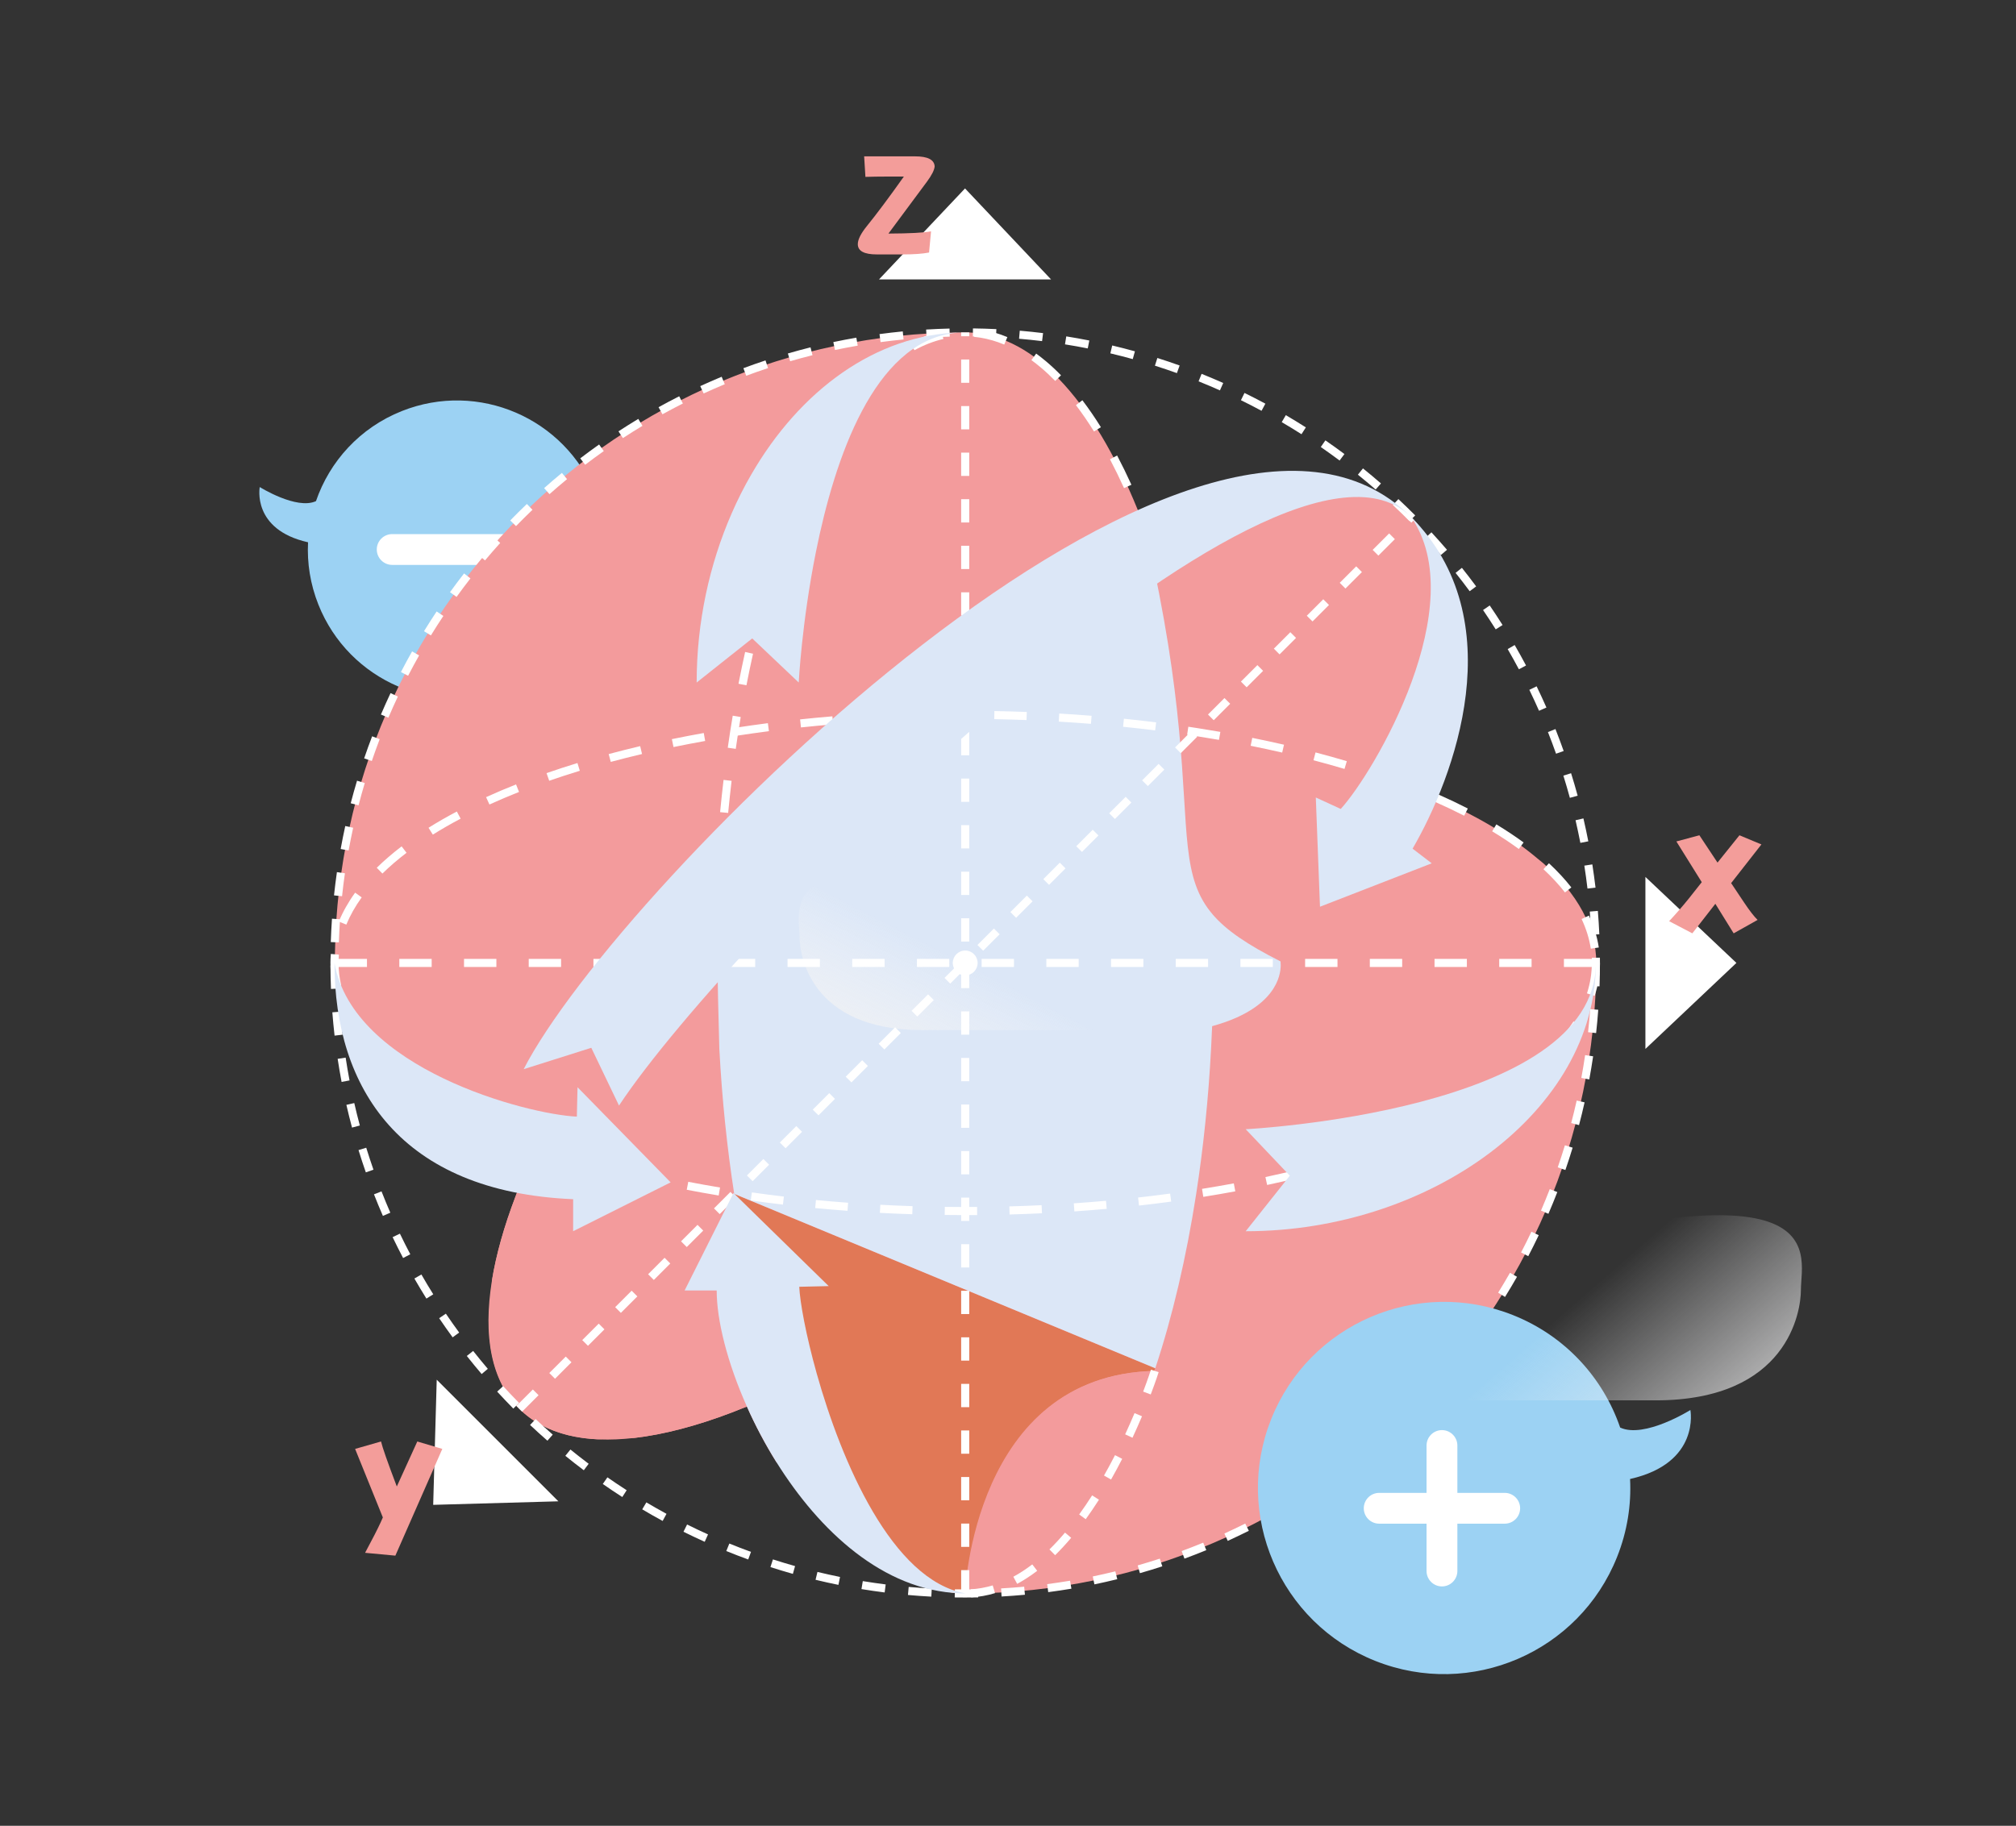 <?xml version="1.0" encoding="utf-8"?>
<!-- Generator: Adobe Illustrator 15.0.0, SVG Export Plug-In . SVG Version: 6.00 Build 0)  -->
<!DOCTYPE svg PUBLIC "-//W3C//DTD SVG 1.1//EN" "http://www.w3.org/Graphics/SVG/1.1/DTD/svg11.dtd">
<svg version="1.1" id="Layer_1" xmlns="http://www.w3.org/2000/svg" xmlns:xlink="http://www.w3.org/1999/xlink" x="0px" y="0px"
	 width="170px" height="154px" viewBox="0 0 170 154" enable-background="new 0 0 170 154" xml:space="preserve">
<rect x="0" y="0" width="170" height="154" fill="#333333" stroke="none"/>
<g>
	<g>
		<g>
			<path fill-rule="evenodd" clip-rule="evenodd" fill="#9CD2F3" d="M21.903,41.081c0,0-0.691,3.586,4.069,4.659l0.004-0.001
				c-0.089,1.743,0.185,3.532,0.875,5.263c2.566,6.447,9.88,9.592,16.327,7.027c6.451-2.568,9.599-9.879,7.033-16.325
				c-2.567-6.452-9.877-9.6-16.329-7.031c-3.542,1.409-6.087,4.25-7.237,7.596C25.009,43.028,21.903,41.081,21.903,41.081z"/>
			<g>
				<path fill-rule="evenodd" clip-rule="evenodd" fill="#FFFFFF" d="M43.658,46.85H33.071c-0.277,0-0.501-0.225-0.501-0.501
					c0-0.277,0.225-0.501,0.501-0.501h10.587c0.276,0,0.5,0.224,0.5,0.501C44.158,46.625,43.934,46.85,43.658,46.85z"/>
				<path fill-rule="evenodd" clip-rule="evenodd" fill="#FFFFFF" d="M43.658,47.648H33.071c-0.716,0-1.299-0.583-1.299-1.299
					c0-0.716,0.583-1.299,1.299-1.299h10.587c0.716,0,1.298,0.583,1.298,1.299C44.956,47.065,44.374,47.648,43.658,47.648z"/>
			</g>
		</g>
		<path fill-rule="evenodd" clip-rule="evenodd" fill="#F39B9C" d="M134.607,81.223c0,0.068,0,0.139-0.002,0.207
			c-0.109,29.209-23.766,52.865-52.975,52.975c-0.068,0.002-0.139,0.002-0.207,0.002c-0.098,0-0.195-0.002-0.291-0.007
			c-0.007,0-0.014-0.002-0.021,0h-0.027c-0.032-0.002-0.065-0.002-0.098-0.007c-0.02,0.002-0.039,0-0.059-0.002
			c-0.052-0.005-0.104-0.009-0.157-0.014c-0.027-0.003-0.055-0.003-0.082-0.005c-0.104-0.009-0.207-0.022-0.309-0.034
			c-0.007-0.002-0.016-0.002-0.022-0.004c-2.439-0.312-4.77-1.681-6.918-3.936l-0.002-0.002c-0.595-0.769-1.187-1.474-1.775-2.119
			c-2.096-2.316-4.135-3.892-6.193-4.949c-0.957-1.531-1.791-3.121-2.489-4.689c-0.432,0.178-0.857,0.346-1.28,0.507
			c-2.962,1.128-5.722,1.853-8.197,2.14c-1.007,0.025-2.051,0.068-3.133,0.115c-2.723-0.141-4.958-0.975-6.554-2.57
			c-1.833-1.832-2.662-4.504-2.591-7.789c0.12-0.971,0.202-1.889,0.248-2.762c0.004-0.093,0.009-0.187,0.011-0.279
			c0.354-2.183,1.025-4.565,1.991-7.095c0.037-0.099,0.075-0.198,0.114-0.296c0.503-1.298,1.083-2.637,1.737-4.006
			c-4.744-1.723-8.688-3.782-11.591-6.078c-0.002-0.003-0.004-0.005-0.007-0.005c-0.066-0.063-0.129-0.125-0.196-0.187
			c-0.645-0.607-1.316-1.223-2.012-1.859c-1.498-1.594-2.517-3.278-2.982-5.028c-0.004-0.019-0.011-0.034-0.014-0.05
			c-0.17-0.637-0.266-1.283-0.284-1.936v-0.057c-0.002-0.061-0.002-0.12-0.002-0.182c0-0.271,0.002-0.538,0.007-0.809v-0.003
			c0.432-28.879,23.883-52.179,52.822-52.37h0.045c0.08-0.002,0.159-0.002,0.241-0.002h0.07c0.068,0,0.139,0,0.207,0.002
			c0.009,0,0.02,0,0.029,0.002c0.057,0.002,0.114,0.004,0.173,0.007c0.011,0.002,0.021,0.002,0.032,0.002
			c0.016,0,0.03,0.002,0.046,0.004c0.195,0.009,0.391,0.029,0.586,0.054c0.08,0.012,0.157,0.023,0.236,0.035
			c0.082,0.013,0.167,0.027,0.248,0.045c0.084,0.016,0.166,0.034,0.248,0.052c0.084,0.019,0.168,0.039,0.252,0.06
			c0.093,0.022,0.188,0.047,0.279,0.073c1.384,0.391,2.73,1.118,4.021,2.164c0.005,0.004,0.012,0.009,0.016,0.013
			c0.063,0.062,0.128,0.123,0.193,0.189c0.002,0,0.005,0.002,0.007,0.004c0.402,0.384,0.825,0.785,1.269,1.189
			c0.012,0.011,0.022,0.023,0.034,0.034c2.496,2.589,4.749,6.37,6.651,11.06c0.282,0.689,0.555,1.4,0.818,2.128
			c5.136-2.453,9.825-3.874,13.72-4.104c0.007-0.002,0.011-0.002,0.016,0c0.368-0.022,0.729-0.034,1.085-0.034
			c0.195,0,0.386,0.004,0.577,0.009c0.536,0.018,1.053,0.064,1.553,0.132c0.27,0.039,0.534,0.086,0.793,0.139
			c1.646,0.348,3.049,1.021,4.174,2.03c0.002,0,0.005,0.002,0.007,0.007c0.041,0.034,0.082,0.07,0.123,0.106
			c0.05,0.045,0.098,0.091,0.145,0.137c0.008,0.007,0.015,0.014,0.021,0.021v0.002h0.003c0.005,0.005,0.009,0.009,0.014,0.014
			c4.078,4.081,3.185,12.326-1.544,22.229c1.316,0.477,2.569,0.979,3.756,1.509c3.354,1.487,6.174,3.165,8.348,4.985
			c0.027,0.023,0.057,0.048,0.084,0.07c0.163,0.139,0.332,0.275,0.502,0.412C133.016,75.392,134.607,78.233,134.607,81.223z"/>
		<path fill-rule="evenodd" clip-rule="evenodd" fill="#FFFFFF" d="M102.66,81.563h-3.07v-0.682h2.728v0.134h0.341L102.66,81.563
			L102.66,81.563z M96.861,81.563L96.861,81.563h-2.728v-0.682h2.728V81.563L96.861,81.563z M91.405,81.563L91.405,81.563h-2.728
			v-0.682h2.728V81.563L91.405,81.563z M85.95,81.563L85.95,81.563h-2.728v-0.682h2.728V81.563L85.95,81.563z M80.494,81.563
			L80.494,81.563h-2.728v-0.682h2.728V81.563L80.494,81.563z M75.038,81.563L75.038,81.563H72.31v-0.682h2.728V81.563L75.038,81.563
			z M69.583,81.563L69.583,81.563h-2.728v-0.682h2.728V81.563L69.583,81.563z M64.126,81.563L64.126,81.563h-2.728v-0.682h2.728
			V81.563L64.126,81.563z M60.817,79.434L60.817,79.434l-0.682-0.009c0.012-0.913,0.033-1.833,0.063-2.734l0.681,0.022
			C60.85,77.609,60.829,78.525,60.817,79.434L60.817,79.434z M101.945,78.296L101.945,78.296c-0.02-0.909-0.048-1.824-0.086-2.719
			l0.682-0.028c0.037,0.9,0.066,1.819,0.086,2.733L101.945,78.296L101.945,78.296z M60.998,73.995L60.998,73.995l-0.681-0.036
			c0.049-0.911,0.107-1.829,0.174-2.73l0.68,0.051C61.104,72.175,61.046,73.089,60.998,73.995L60.998,73.995z M101.719,72.86
			L101.719,72.86c-0.057-0.902-0.122-1.814-0.197-2.713l0.68-0.057c0.075,0.903,0.142,1.821,0.198,2.727L101.719,72.86
			L101.719,72.86z M61.402,68.568L61.402,68.568l-0.679-0.065c0.087-0.907,0.185-1.822,0.292-2.72l0.677,0.081
			C61.587,66.756,61.489,67.666,61.402,68.568L61.402,68.568z M101.266,67.439L101.266,67.439c-0.096-0.907-0.202-1.816-0.315-2.701
			l0.677-0.087c0.114,0.89,0.221,1.804,0.317,2.716L101.266,67.439L101.266,67.439z M62.044,63.165L62.044,63.165l-0.675-0.096
			c0.065-0.461,0.134-0.92,0.204-1.375l0.047-0.289c0.055-0.348,0.11-0.693,0.168-1.038l0.673,0.112
			c-0.073,0.437-0.144,0.876-0.212,1.318l-0.046,0.289C62.148,62.444,62.096,62.804,62.044,63.165L62.044,63.165z M100.872,62.086
			L100.872,62.086h-0.293l-0.006-0.041l-0.001,0l-0.04-0.249c-0.125-0.812-0.262-1.629-0.404-2.431l0.672-0.12
			c0.126,0.711,0.248,1.436,0.361,2.158h0.001l0.085,0.54L100.872,62V62.086L100.872,62.086z M62.944,57.803L62.944,57.803
			l-0.669-0.13c0.175-0.902,0.362-1.804,0.558-2.68l0.666,0.148C63.305,56.011,63.118,56.907,62.944,57.803L62.944,57.803z
			 M99.616,56.696L99.616,56.696c-0.185-0.896-0.381-1.79-0.584-2.655l0.664-0.156c0.205,0.872,0.402,1.771,0.588,2.673
			L99.616,56.696L99.616,56.696z M64.128,52.496L64.128,52.496l-0.661-0.168c0.228-0.895,0.468-1.784,0.717-2.644l0.655,0.189
			C64.592,50.727,64.354,51.608,64.128,52.496L64.128,52.496z M98.369,51.406L98.369,51.406c-0.236-0.883-0.487-1.762-0.746-2.612
			l0.651-0.199c0.262,0.857,0.516,1.743,0.754,2.634L98.369,51.406L98.369,51.406z M65.639,47.278L65.639,47.278l-0.648-0.212
			c0.29-0.883,0.595-1.754,0.907-2.588l0.639,0.239C66.228,45.542,65.926,46.404,65.639,47.278L65.639,47.278z M96.783,46.212
			L96.783,46.212c-0.109-0.316-0.221-0.629-0.333-0.938c-0.197-0.543-0.402-1.083-0.608-1.606l0.634-0.25
			c0.209,0.528,0.416,1.075,0.615,1.624c0.114,0.313,0.227,0.629,0.337,0.948L96.783,46.212L96.783,46.212z M67.543,42.198
			L67.543,42.198l-0.627-0.269c0.369-0.863,0.755-1.702,1.147-2.495l0.611,0.302C68.289,40.518,67.908,41.346,67.543,42.198
			L67.543,42.198z M94.785,41.171L94.785,41.171c-0.383-0.844-0.783-1.663-1.188-2.433l0.604-0.318
			c0.411,0.782,0.817,1.612,1.206,2.469L94.785,41.171L94.785,41.171z M69.951,37.351L69.951,37.351l-0.59-0.342
			c0.477-0.824,0.974-1.606,1.476-2.327l0.56,0.39C70.906,35.777,70.419,36.544,69.951,37.351L69.951,37.351z M92.254,36.394
			L92.254,36.394c-0.495-0.794-1.008-1.542-1.525-2.222l0.543-0.413c0.53,0.697,1.056,1.462,1.562,2.274L92.254,36.394
			L92.254,36.394z M73.046,32.948L73.046,32.948L72.532,32.5c0.639-0.733,1.299-1.392,1.964-1.96l0.443,0.519
			C74.3,31.605,73.663,32.241,73.046,32.948L73.046,32.948z M88.982,32.132L88.982,32.132c-0.396-0.407-0.797-0.782-1.191-1.114
			l-0.02-0.016c-0.264-0.222-0.53-0.434-0.797-0.627l0.402-0.551c0.274,0.2,0.551,0.417,0.822,0.646l0.019,0.015
			c0.415,0.349,0.837,0.743,1.253,1.17L88.982,32.132L88.982,32.132z M77.11,29.54L77.11,29.54l-0.328-0.598
			c0.857-0.471,1.738-0.813,2.617-1.016l0.153,0.665C78.734,28.78,77.913,29.099,77.11,29.54L77.11,29.54z M84.683,29.063
			L84.683,29.063c-0.66-0.276-1.334-0.471-2.004-0.58l-0.23-0.033c-0.096-0.012-0.197-0.024-0.298-0.034l0.063-0.679
			c0.109,0.01,0.218,0.022,0.327,0.037l0.242,0.035c0.729,0.118,1.455,0.328,2.164,0.625L84.683,29.063z"/>
		<path fill-rule="evenodd" clip-rule="evenodd" fill="#F39B9C" d="M117.455,65.844c-1.616,3.385-3.68,6.963-6.146,10.634v0.002
			c-4.172,6.204-9.489,12.672-15.738,18.921c-2.318,2.318-4.669,4.51-7.024,6.561c-6.708,5.845-13.458,10.557-19.68,13.879
			c0,0,0,0,0,0.002c-0.022,0.012-0.043,0.022-0.066,0.034c-2.003,1.068-3.949,1.993-5.82,2.762c-0.432,0.178-0.857,0.346-1.28,0.507
			c-2.962,1.128-5.722,1.853-8.197,2.14c-4.174,0.484-7.541-0.277-9.718-2.455c-2.369-2.369-3.063-6.143-2.301-10.83
			c0.354-2.183,1.025-4.565,1.991-7.095c0.037-0.099,0.075-0.198,0.114-0.296c0.503-1.298,1.083-2.637,1.737-4.006
			c0.416-0.873,0.862-1.757,1.339-2.655c0.025-0.049,0.05-0.098,0.077-0.147c0.937-1.757,1.982-3.558,3.135-5.388
			c2.942-4.662,6.565-9.516,10.775-14.346c2.051-2.355,4.24-4.704,6.558-7.022c2.319-2.319,4.667-4.51,7.022-6.559
			c7.748-6.754,15.554-11.996,22.537-15.329c5.136-2.453,9.825-3.874,13.72-4.104c0.007-0.002,0.011-0.002,0.016,0
			c0.368-0.022,0.729-0.034,1.085-0.034c0.195,0,0.386,0.004,0.577,0.009c0.536,0.018,1.053,0.064,1.553,0.132
			c0.27,0.039,0.534,0.086,0.793,0.139c1.646,0.348,3.049,1.021,4.174,2.03c0.002,0,0.005,0.002,0.007,0.007
			c0.041,0.034,0.082,0.07,0.123,0.106c0.05,0.045,0.098,0.091,0.145,0.137c0.008,0.007,0.015,0.014,0.021,0.021v0.002h0.003
			c0.005,0.005,0.009,0.009,0.014,0.014C123.077,47.696,122.184,55.942,117.455,65.844z"/>
		<path fill-rule="evenodd" clip-rule="evenodd" fill="#E17856" d="M97.407,115.406c-0.025,0.077-0.05,0.154-0.075,0.229
			c-15.271,0.354-15.956,18.767-15.956,18.767c-6.081,0-11.555-6.593-15.379-17.118c-1.744-4.795-3.142-10.407-4.099-16.586
			c0.004,0,0.009,0.002,0.013,0.002l18.598,7.704L97.407,115.406z"/>
		<path fill-rule="evenodd" clip-rule="evenodd" fill="#DCE7F7" d="M104.31,85.814c-0.598,0.271-1.291,0.521-2.096,0.741
			c-0.023,0.611-0.053,1.219-0.085,1.823c-0.225,4.292-0.654,8.421-1.259,12.324c-0.835,5.387-2.005,10.348-3.449,14.708l-16.897-7
			l-18.598-7.706l-0.014-0.005c-0.6-3.874-1.027-7.973-1.254-12.228c-0.194-7.25-0.194-7.25,0-14.501h0.077
			c9.346,0,21.874-5.108,29.369-13.394c3.917-4.331,6.461-9.527,6.461-15.32c0.045-0.025,0.093-0.048,0.139-0.068
			c1.584,6.875,2.318,12.169,2.714,16.34c0.835,8.711,0.207,12.524,2.84,15.602c0,0,0,0,0,0.002c1.152,1.343,2.928,2.548,5.72,3.959
			c0,0,0.004,0.021,0.007,0.06c0,0,0.002,0.002,0,0.005C108.033,81.584,108.135,84.09,104.31,85.814z"/>
		<linearGradient id="SVGID_1_" gradientUnits="userSpaceOnUse" x1="76.811" y1="92.312" x2="82.338" y2="81.654">
			<stop  offset="0.123" style="stop-color:#F1F1F2;stop-opacity:0.85"/>
			<stop  offset="0.285" style="stop-color:#F3F3F4;stop-opacity:0.693"/>
			<stop  offset="1" style="stop-color:#F8F8F9;stop-opacity:0"/>
			<stop  offset="1" style="stop-color:#FFFFFF;stop-opacity:0"/>
		</linearGradient>
		<path fill-rule="evenodd" clip-rule="evenodd" fill="url(#SVGID_1_)" d="M67.424,79.044c0,1.487,0.902,7.844,10.348,7.844
			c9.447,0,19.538,0,19.538,0l0.098-7.844C64.403,68.549,67.424,76.314,67.424,79.044z"/>
		<path fill-rule="evenodd" clip-rule="evenodd" fill="#F39B9C" d="M81.439,134.406l-0.017-0.004c0,0,0.685-18.412,15.957-18.767
			C97.379,115.636,91.463,134.406,81.439,134.406z"/>
		<path fill-rule="evenodd" clip-rule="evenodd" fill="#DCE7F7" d="M66.507,68.568C76.967,58.109,88.004,50.11,97.597,45.492
			c0,6.135-2.694,11.639-6.843,16.226c-7.938,8.776-21.208,14.187-31.106,14.187C61.795,73.444,64.085,70.991,66.507,68.568z"/>
		<path fill-rule="evenodd" clip-rule="evenodd" fill="#FFFFFF" d="M81.732,134.402H81.05v-1.964h0.682V134.402L81.732,134.402z
			 M81.732,130.475L81.732,130.475H81.05v-1.964h0.682V130.475L81.732,130.475z M81.732,126.547L81.732,126.547H81.05v-1.963h0.682
			V126.547L81.732,126.547z M81.732,122.619L81.732,122.619H81.05v-1.963h0.682V122.619L81.732,122.619z M81.732,118.692
			L81.732,118.692H81.05v-1.964h0.682V118.692L81.732,118.692z M81.732,114.765L81.732,114.765H81.05v-1.964h0.682V114.765
			L81.732,114.765z M81.732,110.838L81.732,110.838H81.05v-1.964h0.682V110.838L81.732,110.838z M81.732,106.91L81.732,106.91H81.05
			v-1.964h0.682V106.91L81.732,106.91z M81.732,102.982L81.732,102.982H81.05v-1.964h0.682V102.982L81.732,102.982z M81.732,99.055
			L81.732,99.055H81.05v-1.964h0.682V99.055L81.732,99.055z M81.732,95.128L81.732,95.128H81.05v-1.964h0.682V95.128L81.732,95.128z
			 M81.732,91.2L81.732,91.2H81.05v-1.964h0.682V91.2L81.732,91.2z M81.732,87.272L81.732,87.272H81.05v-1.964h0.682V87.272
			L81.732,87.272z M81.732,83.345L81.732,83.345H81.05v-1.963h0.682V83.345L81.732,83.345z M81.731,79.418L81.731,79.418H81.05
			v-1.964h0.682V79.418L81.731,79.418z M81.731,75.49L81.731,75.49H81.05v-1.964h0.682V75.49L81.731,75.49z M81.731,71.563
			L81.731,71.563H81.05v-1.963h0.682V71.563L81.731,71.563z M81.731,67.635L81.731,67.635H81.05v-1.964h0.682V67.635L81.731,67.635z
			 M81.731,63.708L81.731,63.708H81.05v-1.963h0.682V63.708L81.731,63.708z M81.731,59.78L81.731,59.78H81.05v-1.964h0.682V59.78
			L81.731,59.78z M81.731,55.853L81.731,55.853H81.05v-1.964h0.682V55.853L81.731,55.853z M81.731,51.925L81.731,51.925H81.05
			v-1.963h0.682V51.925L81.731,51.925z M81.731,47.998L81.731,47.998H81.05v-1.964h0.682V47.998L81.731,47.998z M81.731,44.07
			L81.731,44.07H81.05v-1.964h0.682V44.07L81.731,44.07z M81.731,40.143L81.731,40.143H81.05v-1.964h0.682V40.143L81.731,40.143z
			 M81.731,36.216L81.731,36.216H81.05v-1.964h0.682V36.216L81.731,36.216z M81.731,32.288L81.731,32.288H81.05v-1.964h0.682V32.288
			L81.731,32.288z M81.731,28.361L81.731,28.361H81.05v-0.322h0.682V28.361z"/>
		<path fill-rule="evenodd" clip-rule="evenodd" fill="#FFFFFF" d="M44.025,119.071l-0.482-0.482l1.389-1.389l0.482,0.482
			L44.025,119.071L44.025,119.071z M46.802,116.294L46.802,116.294l-0.482-0.482l1.388-1.389l0.482,0.482L46.802,116.294
			L46.802,116.294z M49.58,113.517L49.58,113.517l-0.482-0.482l1.389-1.389l0.482,0.482L49.58,113.517L49.58,113.517z
			 M52.356,110.739L52.356,110.739l-0.482-0.482l1.389-1.389l0.482,0.482L52.356,110.739L52.356,110.739z M55.134,107.962
			L55.134,107.962l-0.482-0.481l1.388-1.389l0.482,0.482L55.134,107.962L55.134,107.962z M57.911,105.186L57.911,105.186
			l-0.482-0.482l1.389-1.389l0.482,0.482L57.911,105.186L57.911,105.186z M60.688,102.408L60.688,102.408l-0.482-0.482l1.389-1.389
			l0.482,0.482L60.688,102.408L60.688,102.408z M63.465,99.631L63.465,99.631l-0.482-0.482l1.389-1.389l0.482,0.482L63.465,99.631
			L63.465,99.631z M66.243,96.854L66.243,96.854l-0.482-0.482l1.389-1.389l0.482,0.482L66.243,96.854L66.243,96.854z M69.02,94.076
			L69.02,94.076l-0.482-0.482l1.389-1.388l0.482,0.481L69.02,94.076L69.02,94.076z M71.797,91.299L71.797,91.299l-0.482-0.481
			l1.389-1.39l0.482,0.482L71.797,91.299L71.797,91.299z M74.574,88.521L74.574,88.521l-0.482-0.482l1.389-1.388l0.482,0.481
			L74.574,88.521L74.574,88.521z M77.351,85.744L77.351,85.744l-0.482-0.481l1.389-1.389l0.482,0.481L77.351,85.744L77.351,85.744z
			 M80.128,82.968L80.128,82.968l-0.482-0.482l1.388-1.389l0.482,0.482L80.128,82.968L80.128,82.968z M82.906,80.19L82.906,80.19
			l-0.482-0.482l1.388-1.389l0.482,0.482L82.906,80.19L82.906,80.19z M85.683,77.413L85.683,77.413l-0.482-0.482l1.389-1.388
			l0.481,0.482L85.683,77.413L85.683,77.413z M88.46,74.636L88.46,74.636l-0.482-0.482l1.389-1.389l0.482,0.482L88.46,74.636
			L88.46,74.636z M91.237,71.859L91.237,71.859l-0.482-0.482l1.389-1.389l0.482,0.482L91.237,71.859L91.237,71.859z M94.015,69.082
			L94.015,69.082l-0.482-0.482l1.389-1.388l0.482,0.482L94.015,69.082L94.015,69.082z M96.792,66.304L96.792,66.304l-0.482-0.482
			l1.389-1.389l0.482,0.482L96.792,66.304L96.792,66.304z M99.569,63.527L99.569,63.527l-0.482-0.482l1.389-1.389l0.482,0.482
			L99.569,63.527L99.569,63.527z M102.347,60.75L102.347,60.75l-0.482-0.482l1.389-1.388l0.482,0.482L102.347,60.75L102.347,60.75z
			 M105.123,57.973L105.123,57.973l-0.482-0.482l1.389-1.389l0.482,0.482L105.123,57.973L105.123,57.973z M107.9,55.196
			L107.9,55.196l-0.482-0.483l1.389-1.388l0.482,0.482L107.9,55.196L107.9,55.196z M110.678,52.418L110.678,52.418l-0.482-0.482
			l1.389-1.389l0.482,0.482L110.678,52.418L110.678,52.418z M113.455,49.641L113.455,49.641l-0.482-0.482l1.389-1.389l0.482,0.482
			L113.455,49.641L113.455,49.641z M116.232,46.864L116.232,46.864l-0.482-0.482l1.389-1.388l0.482,0.482L116.232,46.864
			L116.232,46.864z M119.01,44.086L119.01,44.086l-0.482-0.482l0.229-0.229l0.482,0.482L119.01,44.086z"/>
		<path fill-rule="evenodd" clip-rule="evenodd" fill="#FFFFFF" d="M134.607,81.563h-2.729v-0.682h2.729V81.563L134.607,81.563z
			 M129.151,81.563L129.151,81.563h-2.728v-0.682h2.728V81.563L129.151,81.563z M123.695,81.563L123.695,81.563h-2.728v-0.682h2.728
			V81.563L123.695,81.563z M118.239,81.563L118.239,81.563h-2.728v-0.682h2.728V81.563L118.239,81.563z M112.784,81.563
			L112.784,81.563h-2.729v-0.682h2.729V81.563L112.784,81.563z M107.328,81.563L107.328,81.563H104.6v-0.682h2.729V81.563
			L107.328,81.563z M101.872,81.563L101.872,81.563h-2.729v-0.682h2.729V81.563L101.872,81.563z M96.416,81.563L96.416,81.563
			h-2.728v-0.682h2.728V81.563L96.416,81.563z M90.96,81.563L90.96,81.563h-2.728v-0.682h2.728V81.563L90.96,81.563z M85.504,81.563
			L85.504,81.563h-2.728v-0.682h2.728V81.563L85.504,81.563z M80.048,81.563L80.048,81.563h-2.728v-0.682h2.728V81.563
			L80.048,81.563z M74.593,81.563L74.593,81.563h-2.728v-0.682h2.728V81.563L74.593,81.563z M69.137,81.563L69.137,81.563h-2.728
			v-0.682h2.728V81.563L69.137,81.563z M63.681,81.563L63.681,81.563h-2.728v-0.682h2.728V81.563L63.681,81.563z M58.225,81.563
			L58.225,81.563h-2.728v-0.682h2.728V81.563L58.225,81.563z M52.769,81.563L52.769,81.563h-2.728v-0.682h2.728V81.563
			L52.769,81.563z M47.313,81.563L47.313,81.563h-2.728v-0.682h2.728V81.563L47.313,81.563z M41.857,81.563L41.857,81.563h-2.728
			v-0.682h2.728V81.563L41.857,81.563z M36.401,81.563L36.401,81.563h-2.728v-0.682h2.728V81.563L36.401,81.563z M30.945,81.563
			L30.945,81.563h-2.708v-0.682h2.708V81.563z"/>
		<path fill-rule="evenodd" clip-rule="evenodd" fill="#FFFFFF" d="M81.391,134.748c-0.295,0-0.589-0.002-0.883-0.007l0.011-0.682
			c0.65,0.011,1.303,0.009,1.951-0.004l0.014,0.682C82.121,134.745,81.756,134.748,81.391,134.748L81.391,134.748z M78.534,134.674
			L78.534,134.674c-0.655-0.035-1.318-0.082-1.97-0.141l0.061-0.679c0.644,0.058,1.299,0.104,1.946,0.138L78.534,134.674
			L78.534,134.674z M84.458,134.662L84.458,134.662l-0.039-0.682c0.649-0.036,1.303-0.085,1.945-0.145l0.063,0.679
			C85.778,134.575,85.115,134.625,84.458,134.662L84.458,134.662z M74.599,134.321L74.599,134.321
			c-0.648-0.082-1.307-0.178-1.955-0.284l0.111-0.673c0.64,0.104,1.29,0.199,1.93,0.28L74.599,134.321L74.599,134.321z
			 M88.392,134.295L88.392,134.295l-0.089-0.677c0.643-0.084,1.291-0.181,1.93-0.288l0.113,0.673
			C89.699,134.111,89.042,134.21,88.392,134.295L88.392,134.295z M70.701,133.681L70.701,133.681
			c-0.645-0.131-1.294-0.274-1.929-0.429l0.16-0.662c0.627,0.151,1.267,0.293,1.904,0.423L70.701,133.681L70.701,133.681z
			 M92.287,133.639L92.287,133.639l-0.138-0.668c0.632-0.131,1.271-0.275,1.902-0.431l0.163,0.662
			C93.576,133.359,92.928,133.506,92.287,133.639L92.287,133.639z M66.86,132.753L66.86,132.753
			c-0.629-0.178-1.266-0.37-1.892-0.571l0.209-0.649c0.618,0.199,1.246,0.389,1.867,0.563L66.86,132.753L66.86,132.753z
			 M96.124,132.694L96.124,132.694l-0.188-0.655c0.621-0.177,1.249-0.369,1.865-0.57l0.212,0.648
			C97.389,132.32,96.753,132.516,96.124,132.694L96.124,132.694z M63.094,131.539L63.094,131.539
			c-0.618-0.225-1.24-0.464-1.849-0.711l0.257-0.632c0.601,0.244,1.215,0.48,1.825,0.702L63.094,131.539L63.094,131.539z
			 M99.88,131.469L99.88,131.469l-0.235-0.64c0.607-0.224,1.219-0.462,1.817-0.708l0.26,0.631
			C101.114,131.002,100.495,131.243,99.88,131.469L99.88,131.469z M59.425,130.048L59.425,130.048c-0.598-0.27-1.2-0.555-1.79-0.847
			l0.303-0.611c0.583,0.289,1.177,0.57,1.767,0.836L59.425,130.048L59.425,130.048z M103.53,129.97L103.53,129.97l-0.283-0.621
			c0.59-0.268,1.181-0.55,1.757-0.838l0.305,0.609C104.725,129.412,104.127,129.697,103.53,129.97L103.53,129.97z M55.878,128.289
			L55.878,128.289c-0.578-0.314-1.157-0.644-1.721-0.978l0.347-0.587c0.557,0.33,1.128,0.654,1.699,0.965L55.878,128.289
			L55.878,128.289z M107.055,128.206L107.055,128.206l-0.327-0.599c0.565-0.31,1.134-0.635,1.69-0.967l0.35,0.586
			C108.204,127.563,107.628,127.893,107.055,128.206L107.055,128.206z M52.475,126.272L52.475,126.272
			c-0.553-0.355-1.106-0.726-1.644-1.101l0.39-0.559c0.531,0.369,1.077,0.734,1.623,1.086L52.475,126.272L52.475,126.272z
			 M110.443,126.185L110.443,126.185l-0.371-0.572c0.542-0.351,1.086-0.717,1.615-1.089l0.393,0.559
			C111.543,125.459,110.992,125.83,110.443,126.185L110.443,126.185z M49.229,124.013L49.229,124.013
			c-0.526-0.396-1.05-0.806-1.557-1.218l0.43-0.529c0.501,0.406,1.019,0.811,1.538,1.202L49.229,124.013L49.229,124.013z
			 M113.675,123.92L113.675,123.92l-0.412-0.544c0.519-0.393,1.034-0.798,1.532-1.205l0.432,0.528
			C114.722,123.111,114.2,123.521,113.675,123.92L113.675,123.92z M46.161,121.521L46.161,121.521
			c-0.495-0.434-0.987-0.88-1.463-1.328l0.468-0.497c0.47,0.443,0.956,0.884,1.444,1.312L46.161,121.521L46.161,121.521z
			 M116.732,121.422L116.732,121.422l-0.45-0.512c0.488-0.43,0.973-0.872,1.44-1.314l0.469,0.495
			C117.718,120.539,117.228,120.987,116.732,121.422L116.732,121.422z M43.285,118.812L43.285,118.812
			c-0.46-0.468-0.918-0.949-1.361-1.432l0.502-0.461c0.437,0.477,0.889,0.952,1.344,1.413L43.285,118.812L43.285,118.812z
			 M119.601,118.706L119.601,118.706l-0.486-0.478c0.454-0.463,0.904-0.94,1.34-1.418l0.504,0.46
			C120.518,117.754,120.061,118.236,119.601,118.706L119.601,118.706z M40.616,115.899L40.616,115.899
			c-0.426-0.5-0.847-1.014-1.252-1.526l0.535-0.423c0.4,0.507,0.816,1.014,1.236,1.508L40.616,115.899L40.616,115.899z
			 M122.263,115.785L122.263,115.785l-0.521-0.44c0.419-0.494,0.833-1.003,1.233-1.513l0.536,0.421
			C123.107,114.77,122.687,115.285,122.263,115.785L122.263,115.785z M38.169,112.802L38.169,112.802
			c-0.387-0.529-0.77-1.072-1.136-1.614l0.565-0.382c0.362,0.534,0.739,1.07,1.122,1.593L38.169,112.802L38.169,112.802z
			 M124.704,112.677L124.704,112.677l-0.552-0.401c0.382-0.525,0.759-1.063,1.119-1.6l0.566,0.38
			C125.473,111.6,125.091,112.145,124.704,112.677L124.704,112.677z M35.957,109.534L35.957,109.534
			c-0.347-0.557-0.688-1.126-1.014-1.692l0.591-0.34c0.321,0.56,0.658,1.122,1.001,1.67L35.957,109.534L35.957,109.534z
			 M126.911,109.395L126.911,109.395l-0.579-0.359c0.341-0.551,0.677-1.115,0.998-1.679l0.593,0.338
			C127.598,108.265,127.257,108.837,126.911,109.395L126.911,109.395z M33.993,106.113L33.993,106.113
			c-0.304-0.578-0.602-1.171-0.885-1.761l0.615-0.295c0.28,0.582,0.574,1.168,0.875,1.738L33.993,106.113L33.993,106.113z
			 M128.871,105.957L128.871,105.957l-0.605-0.315c0.301-0.575,0.595-1.164,0.873-1.749l0.615,0.293
			C129.473,104.778,129.176,105.374,128.871,105.957L128.871,105.957z M32.288,102.56L32.288,102.56
			c-0.26-0.599-0.514-1.211-0.752-1.82l0.635-0.249c0.236,0.602,0.486,1.206,0.743,1.798L32.288,102.56L32.288,102.56z
			 M130.571,102.382L130.571,102.382l-0.626-0.27c0.257-0.599,0.506-1.207,0.74-1.811l0.636,0.247
			C131.085,101.159,130.832,101.775,130.571,102.382L130.571,102.382z M30.849,98.887L30.849,98.887
			c-0.216-0.619-0.424-1.251-0.617-1.878l0.651-0.2c0.191,0.618,0.396,1.241,0.609,1.853L30.849,98.887L30.849,98.887z
			 M132.002,98.688L132.002,98.688l-0.645-0.223c0.211-0.611,0.414-1.237,0.604-1.86l0.652,0.198
			C132.422,97.434,132.216,98.068,132.002,98.688L132.002,98.688z M29.685,95.11L29.685,95.11c-0.169-0.632-0.33-1.277-0.476-1.917
			l0.665-0.152c0.144,0.632,0.302,1.269,0.47,1.893L29.685,95.11L29.685,95.11z M133.152,94.901L133.152,94.901l-0.659-0.174
			c0.164-0.624,0.32-1.261,0.462-1.895l0.665,0.149C133.477,93.624,133.319,94.27,133.152,94.901L133.152,94.901z M28.805,91.259
			L28.805,91.259c-0.122-0.644-0.234-1.299-0.332-1.947l0.674-0.103c0.097,0.641,0.208,1.287,0.328,1.923L28.805,91.259
			L28.805,91.259z M134.017,91.047L134.017,91.047l-0.671-0.125c0.118-0.634,0.226-1.281,0.32-1.924l0.675,0.1
			C134.245,89.748,134.136,90.404,134.017,91.047L134.017,91.047z M28.213,87.353L28.213,87.353
			c-0.075-0.651-0.138-1.313-0.188-1.966l0.68-0.053c0.049,0.645,0.112,1.298,0.186,1.941L28.213,87.353L28.213,87.353z
			 M134.593,87.138L134.593,87.138l-0.678-0.074c0.07-0.645,0.131-1.298,0.178-1.942l0.68,0.05
			C134.726,85.823,134.665,86.485,134.593,87.138L134.593,87.138z M27.91,83.414L27.91,83.414c-0.026-0.655-0.041-1.319-0.043-1.975
			l0.682-0.003c0.003,0.647,0.017,1.304,0.043,1.95L27.91,83.414L27.91,83.414z M134.881,83.198L134.881,83.198l-0.682-0.024
			c0.023-0.648,0.035-1.305,0.035-1.951c0-0.146-0.001-0.292-0.002-0.438l0.682-0.006c0.001,0.148,0.002,0.297,0.002,0.444
			C134.916,81.877,134.904,82.541,134.881,83.198L134.881,83.198z M28.576,79.486L28.576,79.486l-0.682-0.022
			c0.021-0.656,0.055-1.32,0.1-1.973l0.681,0.047C28.629,78.183,28.597,78.838,28.576,79.486L28.576,79.486z M134.182,78.836
			L134.182,78.836c-0.029-0.647-0.07-1.303-0.123-1.947l0.68-0.055c0.054,0.653,0.096,1.317,0.125,1.972L134.182,78.836
			L134.182,78.836z M28.844,75.595L28.844,75.595l-0.678-0.072c0.069-0.652,0.151-1.312,0.244-1.96l0.675,0.097
			C28.993,74.3,28.912,74.951,28.844,75.595L28.844,75.595z M133.865,74.948L133.865,74.948c-0.075-0.642-0.165-1.292-0.265-1.933
			l0.674-0.105c0.102,0.649,0.191,1.308,0.269,1.958L133.865,74.948L133.865,74.948z M29.397,71.734L29.397,71.734l-0.671-0.122
			c0.117-0.645,0.248-1.296,0.388-1.938l0.666,0.146C29.641,70.455,29.512,71.098,29.397,71.734L29.397,71.734z M133.265,71.094
			L133.265,71.094c-0.123-0.633-0.261-1.275-0.407-1.907l0.664-0.155c0.149,0.64,0.288,1.291,0.413,1.932L133.265,71.094
			L133.265,71.094z M30.235,67.925L30.235,67.925l-0.661-0.171c0.165-0.634,0.343-1.274,0.532-1.903l0.653,0.196
			C30.573,66.667,30.397,67.299,30.235,67.925L30.235,67.925z M132.38,67.296L132.38,67.296c-0.171-0.625-0.354-1.255-0.548-1.872
			l0.65-0.204c0.196,0.625,0.383,1.264,0.555,1.896L132.38,67.296L132.38,67.296z M31.353,64.188L31.353,64.188l-0.646-0.22
			c0.211-0.621,0.438-1.248,0.673-1.863l0.637,0.243C31.785,62.957,31.562,63.576,31.353,64.188L31.353,64.188z M131.215,63.574
			L131.215,63.574c-0.216-0.61-0.446-1.224-0.685-1.827l0.634-0.251c0.241,0.61,0.475,1.232,0.693,1.85L131.215,63.574
			L131.215,63.574z M32.75,60.536L32.75,60.536l-0.627-0.267c0.258-0.605,0.531-1.213,0.81-1.807l0.617,0.291
			C33.273,59.337,33.005,59.938,32.75,60.536L32.75,60.536z M129.779,59.953L129.779,59.953c-0.259-0.589-0.534-1.183-0.817-1.766
			l0.614-0.297c0.286,0.59,0.564,1.192,0.827,1.789L129.779,59.953L129.779,59.953z M34.414,57L34.414,57l-0.606-0.313
			c0.302-0.584,0.618-1.17,0.941-1.741l0.594,0.335C35.024,55.845,34.712,56.423,34.414,57L34.414,57z M128.081,56.452
			L128.081,56.452c-0.305-0.573-0.623-1.145-0.946-1.702l0.591-0.342c0.327,0.564,0.649,1.145,0.957,1.724L128.081,56.452
			L128.081,56.452z M36.335,53.597L36.335,53.597l-0.581-0.356c0.344-0.56,0.703-1.12,1.066-1.666l0.567,0.378
			C37.028,52.492,36.674,53.045,36.335,53.597L36.335,53.597z M126.127,53.084L126.127,53.084c-0.344-0.545-0.703-1.094-1.068-1.629
			l0.563-0.385c0.37,0.542,0.734,1.097,1.083,1.65L126.127,53.084L126.127,53.084z M38.5,50.348L38.5,50.348l-0.553-0.398
			c0.384-0.533,0.783-1.065,1.186-1.582l0.538,0.418C39.273,49.297,38.879,49.822,38.5,50.348L38.5,50.348z M123.93,49.867
			L123.93,49.867c-0.385-0.521-0.783-1.042-1.187-1.546l0.533-0.425c0.408,0.512,0.813,1.039,1.202,1.566L123.93,49.867
			L123.93,49.867z M40.898,47.269L40.898,47.269l-0.522-0.439c0.42-0.501,0.857-1.002,1.298-1.49l0.506,0.457
			C41.745,46.279,41.313,46.774,40.898,47.269L40.898,47.269z M121.501,46.818L121.501,46.818c-0.421-0.49-0.857-0.98-1.297-1.456
			l0.501-0.463c0.445,0.482,0.888,0.979,1.313,1.475L121.501,46.818L121.501,46.818z M43.515,44.375L43.515,44.375l-0.489-0.476
			c0.457-0.47,0.929-0.938,1.403-1.391l0.471,0.493C44.432,43.449,43.966,43.911,43.515,44.375L43.515,44.375z M118.854,43.954
			L118.854,43.954c-0.457-0.459-0.928-0.916-1.4-1.357l0.465-0.498c0.479,0.446,0.956,0.909,1.419,1.375L118.854,43.954
			L118.854,43.954z M46.335,41.681L46.335,41.681l-0.453-0.51c0.49-0.434,0.995-0.866,1.501-1.283l0.433,0.526
			C47.317,40.826,46.819,41.251,46.335,41.681L46.335,41.681z M116.003,41.291L116.003,41.291c-0.489-0.424-0.993-0.845-1.498-1.251
			l0.428-0.531c0.512,0.412,1.021,0.838,1.517,1.268L116.003,41.291L116.003,41.291z M49.344,39.202L49.344,39.202L48.93,38.66
			c0.521-0.397,1.056-0.791,1.59-1.169l0.394,0.557C50.386,38.421,49.858,38.81,49.344,39.202L49.344,39.202z M112.963,38.844
			L112.963,38.844c-0.521-0.388-1.054-0.771-1.586-1.139l0.387-0.561c0.54,0.372,1.08,0.76,1.606,1.153L112.963,38.844
			L112.963,38.844z M52.526,36.953L52.526,36.953l-0.373-0.571c0.548-0.358,1.11-0.711,1.671-1.049l0.351,0.584
			C53.622,36.251,53.066,36.599,52.526,36.953L52.526,36.953z M109.749,36.625L109.749,36.625c-0.549-0.35-1.109-0.692-1.666-1.019
			l0.345-0.589c0.564,0.331,1.132,0.678,1.688,1.032L109.749,36.625L109.749,36.625z M55.862,34.944L55.862,34.944l-0.33-0.597
			c0.574-0.317,1.16-0.627,1.743-0.922l0.308,0.608C57.008,34.325,56.428,34.631,55.862,34.944L55.862,34.944z M106.38,34.65
			L106.38,34.65c-0.571-0.308-1.156-0.608-1.738-0.894l0.301-0.612c0.59,0.29,1.182,0.594,1.761,0.905L106.38,34.65L106.38,34.65z
			 M59.335,33.188L59.335,33.188l-0.285-0.62c0.594-0.273,1.202-0.539,1.805-0.79l0.262,0.629
			C60.521,32.656,59.921,32.918,59.335,33.188L59.335,33.188z M102.872,32.928L102.872,32.928c-0.593-0.264-1.198-0.521-1.801-0.762
			l0.254-0.633c0.61,0.245,1.224,0.505,1.824,0.772L102.872,32.928L102.872,32.928z M62.926,31.695L62.926,31.695l-0.238-0.639
			c0.615-0.229,1.242-0.45,1.864-0.656l0.214,0.647C64.153,31.251,63.534,31.469,62.926,31.695L62.926,31.695z M99.243,31.471
			L99.243,31.471c-0.612-0.22-1.236-0.431-1.854-0.626l0.206-0.65c0.626,0.198,1.258,0.412,1.878,0.634L99.243,31.471L99.243,31.471
			z M66.629,30.469L66.629,30.469l-0.19-0.655c0.629-0.183,1.271-0.356,1.908-0.516l0.166,0.662
			C67.884,30.117,67.25,30.289,66.629,30.469L66.629,30.469z M95.52,30.29L95.52,30.29c-0.623-0.173-1.259-0.336-1.889-0.485
			l0.157-0.664c0.639,0.151,1.282,0.317,1.914,0.492L95.52,30.29L95.52,30.29z M70.412,29.521L70.412,29.521l-0.141-0.667
			c0.641-0.135,1.294-0.261,1.94-0.372l0.116,0.672C71.689,29.264,71.045,29.388,70.412,29.521L70.412,29.521z M91.725,29.389
			L91.725,29.389c-0.635-0.126-1.281-0.242-1.92-0.343l0.108-0.673c0.646,0.103,1.301,0.22,1.944,0.348L91.725,29.389L91.725,29.389
			z M74.255,28.857L74.255,28.857l-0.091-0.676c0.648-0.087,1.309-0.164,1.962-0.228l0.066,0.679
			C75.547,28.695,74.896,28.771,74.255,28.857L74.255,28.857z M87.874,28.773L87.874,28.773c-0.644-0.079-1.296-0.146-1.94-0.201
			l0.058-0.679c0.653,0.056,1.313,0.124,1.965,0.204L87.874,28.773L87.874,28.773z M78.137,28.478L78.137,28.478l-0.041-0.681
			c0.655-0.04,1.319-0.068,1.974-0.084l0.017,0.682C79.44,28.411,78.784,28.439,78.137,28.478L78.137,28.478z M83.987,28.442
			L83.987,28.442c-0.645-0.031-1.301-0.051-1.95-0.059l0.008-0.682c0.657,0.008,1.321,0.028,1.975,0.06L83.987,28.442z"/>
		<polygon fill-rule="evenodd" clip-rule="evenodd" fill="#FFFFFF" points="138.75,73.967 146.424,81.221 138.75,88.474 		"/>
		<polygon fill-rule="evenodd" clip-rule="evenodd" fill="#FFFFFF" points="74.123,23.568 81.376,15.894 88.63,23.568 		"/>
		<polygon fill-rule="evenodd" clip-rule="evenodd" fill="#FFFFFF" points="47.085,126.633 36.529,126.931 36.827,116.375 		"/>
		<g>
			<path fill-rule="evenodd" clip-rule="evenodd" fill="#9CD2F3" d="M142.543,118.932c0,0,0.865,4.478-5.082,5.817l-0.005-0.002
				c0.112,2.177-0.231,4.411-1.092,6.572c-3.204,8.052-12.339,11.979-20.391,8.776c-8.057-3.207-11.987-12.337-8.783-20.388
				c3.207-8.057,12.336-11.988,20.393-8.781c4.424,1.761,7.603,5.309,9.038,9.486C138.664,121.364,142.543,118.932,142.543,118.932z
				"/>
			<g>
				<g>
					<path fill-rule="evenodd" clip-rule="evenodd" fill="#FFFFFF" d="M126.887,127.721H116.3c-0.276,0-0.501-0.225-0.501-0.501
						c0-0.277,0.225-0.501,0.501-0.501h10.587c0.276,0,0.501,0.224,0.501,0.501C127.388,127.496,127.163,127.721,126.887,127.721z"
						/>
					<path fill-rule="evenodd" clip-rule="evenodd" fill="#FFFFFF" d="M126.887,128.519H116.3c-0.716,0-1.299-0.583-1.299-1.299
						s0.583-1.299,1.299-1.299h10.587c0.716,0,1.299,0.583,1.299,1.299S127.603,128.519,126.887,128.519z"/>
				</g>
				<g>
					<path fill-rule="evenodd" clip-rule="evenodd" fill="#FFFFFF" d="M122.095,121.927v10.586c0,0.277-0.225,0.501-0.501,0.501
						c-0.277,0-0.502-0.224-0.502-0.501v-10.586c0-0.276,0.225-0.502,0.502-0.502C121.87,121.425,122.095,121.65,122.095,121.927z"
						/>
					<path fill-rule="evenodd" clip-rule="evenodd" fill="#FFFFFF" d="M121.594,133.812c-0.717,0-1.3-0.583-1.3-1.299v-10.586
						c0-0.717,0.583-1.3,1.3-1.3c0.716,0,1.299,0.583,1.299,1.3v10.586C122.893,133.229,122.31,133.812,121.594,133.812z"/>
				</g>
			</g>
		</g>
		<g>
			<g>
				<path fill-rule="evenodd" clip-rule="evenodd" fill="#F39D9A" d="M148.532,71.226l-2.553,3.263l1.085,1.625
					c0.469,0.702,0.851,1.195,1.146,1.479l-2.018,1.132l-1.544-2.491l-1.941,2.491l-1.957-1.025
					c0.581-0.622,1.137-1.261,1.666-1.918l1.086-1.372l-2.141-3.437l1.941-0.519l1.528,2.304l1.85-2.304L148.532,71.226z"/>
			</g>
			<g>
				<path fill-rule="evenodd" clip-rule="evenodd" fill="#F39D9A" d="M37.298,122.212l-3.959,9.004l-2.553-0.239
					c0.611-1.137,1.049-1.993,1.315-2.571l0.183-0.412l-2.339-5.781l2.186-0.626c0.102,0.462,0.545,1.728,1.33,3.796l1.727-3.796
					L37.298,122.212z"/>
			</g>
			<g>
				<path fill-rule="evenodd" clip-rule="evenodd" fill="#F39D9A" d="M78.816,14.041c-0.03,0.311-0.25,0.742-0.657,1.292
					l-3.241,4.369c1.793-0.009,2.991-0.071,3.592-0.187L78.343,21.3c-0.53,0.106-1.274,0.16-2.232,0.16H73.94
					c-1.07,0-1.605-0.289-1.605-0.866c0-0.391,0.26-0.906,0.78-1.545c0.794-0.977,1.829-2.362,3.103-4.156h-1.544
					c-0.54,0-1.106,0.009-1.697,0.026l-0.107-1.731h4.295C78.236,13.188,78.786,13.472,78.816,14.041z"/>
			</g>
		</g>
		<path fill-rule="evenodd" clip-rule="evenodd" fill="#FFFFFF" d="M81.904,134.734l-0.038-0.681
			c0.615-0.034,1.235-0.145,1.844-0.328l0.196,0.653C83.246,134.577,82.572,134.697,81.904,134.734L81.904,134.734z M85.773,133.596
			L85.773,133.596l-0.323-0.601c0.533-0.287,1.07-0.638,1.597-1.041l0.415,0.541C86.907,132.92,86.339,133.291,85.773,133.596
			L85.773,133.596z M88.973,131.178L88.973,131.178l-0.479-0.487c0.44-0.432,0.882-0.909,1.313-1.419l0.521,0.439
			C89.883,130.238,89.427,130.731,88.973,131.178L88.973,131.178z M91.554,128.142L91.554,128.142l-0.553-0.399
			c0.367-0.507,0.735-1.049,1.093-1.611l0.575,0.366C92.304,127.07,91.929,127.624,91.554,128.142L91.554,128.142z M93.69,124.796
			L93.69,124.796l-0.594-0.336c0.314-0.553,0.626-1.131,0.927-1.72l0.607,0.311C94.325,123.648,94.009,124.235,93.69,124.796
			L93.69,124.796z M95.498,121.271L95.498,121.271l-0.618-0.287c0.27-0.582,0.536-1.184,0.791-1.789l0.629,0.265
			C96.041,120.072,95.771,120.682,95.498,121.271L95.498,121.271z M97.036,117.62L97.036,117.62l-0.638-0.242
			c0.428-1.125,0.653-1.838,0.655-1.845l0.65,0.205C97.695,115.768,97.472,116.475,97.036,117.62z"/>
		<circle fill-rule="evenodd" clip-rule="evenodd" fill="#FFFFFF" cx="81.391" cy="81.223" r="1.048"/>
		<path fill-rule="evenodd" clip-rule="evenodd" fill="#FFFFFF" d="M81.392,102.492c-0.578,0-1.155-0.004-1.729-0.012l0.009-0.682
			c0.903,0.012,1.814,0.014,2.721,0.007l0.005,0.683C82.064,102.49,81.728,102.492,81.392,102.492L81.392,102.492z M85.133,102.44
			L85.133,102.44l-0.019-0.682c0.91-0.024,1.825-0.06,2.719-0.103l0.033,0.682C86.966,102.381,86.047,102.416,85.133,102.44
			L85.133,102.44z M76.929,102.419L76.929,102.419c-0.914-0.029-1.833-0.068-2.732-0.116l0.036-0.682
			c0.895,0.048,1.81,0.087,2.719,0.116L76.929,102.419L76.929,102.419z M90.596,102.18L90.596,102.18l-0.046-0.681
			c0.908-0.063,1.821-0.135,2.712-0.215l0.062,0.68C92.428,102.044,91.51,102.117,90.596,102.18L90.596,102.18z M71.467,102.129
			L71.467,102.129c-0.903-0.066-1.82-0.145-2.726-0.23l0.065-0.68c0.9,0.086,1.813,0.164,2.711,0.23L71.467,102.129L71.467,102.129z
			 M96.046,101.688L96.046,101.688l-0.076-0.678c0.907-0.102,1.815-0.214,2.7-0.334l0.092,0.676
			C97.872,101.474,96.958,101.586,96.046,101.688L96.046,101.688z M66.021,101.607L66.021,101.607
			c-0.909-0.108-1.822-0.227-2.713-0.353l0.096-0.676c0.886,0.126,1.794,0.244,2.697,0.351L66.021,101.607L66.021,101.607z
			 M101.469,100.953L101.469,100.953l-0.107-0.674c0.903-0.145,1.805-0.301,2.68-0.463l0.125,0.67
			C103.285,100.65,102.378,100.808,101.469,100.953L101.469,100.953z M60.604,100.838L60.604,100.838
			c-0.908-0.151-1.815-0.314-2.694-0.484l0.129-0.67c0.874,0.169,1.774,0.331,2.677,0.481L60.604,100.838L60.604,100.838z
			 M106.851,99.95L106.851,99.95l-0.143-0.667c0.893-0.191,1.785-0.396,2.65-0.607l0.162,0.663
			C108.648,99.552,107.75,99.758,106.851,99.95L106.851,99.95z M55.23,99.798L55.23,99.798c-0.901-0.2-1.797-0.413-2.664-0.633
			l0.167-0.661c0.86,0.218,1.75,0.43,2.644,0.628L55.23,99.798L55.23,99.798z M112.171,98.646L112.171,98.646l-0.183-0.657
			c0.886-0.247,1.762-0.507,2.604-0.773l0.206,0.649C113.948,98.135,113.064,98.397,112.171,98.646L112.171,98.646z M49.921,98.451
			L49.921,98.451c-0.886-0.256-1.768-0.526-2.619-0.805l0.212-0.648c0.844,0.275,1.717,0.544,2.596,0.798L49.921,98.451
			L49.921,98.451z M117.396,96.988L117.396,96.988l-0.23-0.642c0.869-0.313,1.721-0.641,2.532-0.975l0.259,0.631
			C119.136,96.341,118.274,96.672,117.396,96.988L117.396,96.988z M44.714,96.742L44.714,96.742
			c-0.875-0.326-1.733-0.668-2.548-1.016l0.268-0.628c0.806,0.344,1.653,0.682,2.519,1.004L44.714,96.742L44.714,96.742z
			 M122.469,94.895L122.469,94.895l-0.292-0.616c0.839-0.398,1.65-0.813,2.409-1.232l0.33,0.597
			C124.145,94.069,123.321,94.49,122.469,94.895L122.469,94.895z M39.668,94.582L39.668,94.582
			c-0.846-0.416-1.663-0.852-2.427-1.293l0.341-0.59c0.751,0.434,1.555,0.861,2.387,1.271L39.668,94.582L39.668,94.582z
			 M127.274,92.222L127.274,92.222l-0.375-0.57c0.781-0.515,1.513-1.048,2.175-1.587l0.431,0.529
			C128.824,91.146,128.074,91.694,127.274,92.222L127.274,92.222z M34.912,91.819L34.912,91.819
			c-0.48-0.333-0.943-0.675-1.375-1.017l-0.02-0.015c-0.271-0.215-0.538-0.437-0.792-0.657l0.447-0.516
			c0.243,0.211,0.498,0.423,0.756,0.628l0.02,0.015c0.425,0.336,0.88,0.673,1.354,1L34.912,91.819L34.912,91.819z M131.539,88.714
			L131.539,88.714l-0.497-0.467c0.641-0.683,1.193-1.385,1.644-2.088l0.574,0.367C132.788,87.265,132.209,88.001,131.539,88.714
			L131.539,88.714z M30.756,88.174L30.756,88.174c-0.641-0.743-1.183-1.51-1.612-2.279l0.596-0.332
			c0.406,0.729,0.922,1.458,1.533,2.166L30.756,88.174L30.756,88.174z M134.471,84L134.471,84l-0.649-0.21
			c0.274-0.846,0.413-1.71,0.413-2.567h0.683C134.917,82.152,134.767,83.087,134.471,84L134.471,84z M28.109,83.28L28.109,83.28
			c-0.162-0.679-0.244-1.371-0.244-2.058c0-0.247,0.011-0.502,0.033-0.759l0.68,0.058c-0.02,0.237-0.031,0.474-0.031,0.701
			c0,0.634,0.076,1.272,0.225,1.899L28.109,83.28L28.109,83.28z M134.145,80.02L134.145,80.02c-0.126-0.836-0.387-1.678-0.775-2.501
			l0.616-0.291c0.418,0.883,0.697,1.788,0.833,2.691L134.145,80.02L134.145,80.02z M29.204,77.99L29.204,77.99l-0.631-0.259
			c0.337-0.821,0.799-1.641,1.374-2.437l0.553,0.399C29.957,76.446,29.521,77.219,29.204,77.99L29.204,77.99z M131.967,75.274
			L131.967,75.274c-0.517-0.661-1.128-1.32-1.815-1.959l0.464-0.5c0.714,0.663,1.35,1.349,1.889,2.039L131.967,75.274
			L131.967,75.274z M32.248,73.682L32.248,73.682l-0.478-0.487c0.624-0.612,1.329-1.22,2.097-1.806l0.414,0.542
			C33.536,72.5,32.852,73.089,32.248,73.682L32.248,73.682z M128.074,71.611L128.074,71.611c-0.692-0.507-1.448-1.009-2.246-1.492
			l0.353-0.584c0.815,0.493,1.589,1.007,2.297,1.526L128.074,71.611L128.074,71.611z M36.499,70.399L36.499,70.399l-0.362-0.578
			c0.746-0.468,1.549-0.929,2.386-1.372l0.319,0.603C38.02,69.487,37.231,69.94,36.499,70.399L36.499,70.399z M123.466,68.804
			L123.466,68.804c-0.775-0.397-1.599-0.789-2.445-1.164l0.276-0.624c0.858,0.38,1.692,0.777,2.479,1.181L123.466,68.804
			L123.466,68.804z M41.272,67.859L41.272,67.859l-0.283-0.621c0.807-0.367,1.657-0.729,2.527-1.073l0.251,0.634
			C42.908,67.14,42.068,67.497,41.272,67.859L41.272,67.859z M118.515,66.605L118.515,66.605c-0.386-0.149-0.778-0.296-1.176-0.44
			c-0.449-0.164-0.911-0.326-1.376-0.484l0.219-0.646c0.47,0.159,0.938,0.323,1.391,0.488c0.401,0.146,0.798,0.294,1.188,0.445
			L118.515,66.605L118.515,66.605z M46.312,65.855L46.312,65.855l-0.224-0.644c0.842-0.293,1.718-0.579,2.605-0.85l0.2,0.652
			C48.014,65.282,47.146,65.565,46.312,65.855L46.312,65.855z M113.376,64.858L113.376,64.858c-0.85-0.253-1.73-0.5-2.616-0.732
			l0.173-0.66c0.894,0.234,1.781,0.483,2.638,0.738L113.376,64.858L113.376,64.858z M51.504,64.264L51.504,64.264l-0.177-0.659
			c0.864-0.232,1.757-0.458,2.656-0.67L54.14,63.6C53.248,63.81,52.361,64.034,51.504,64.264L51.504,64.264z M108.121,63.478
			L108.121,63.478c-0.868-0.2-1.762-0.392-2.658-0.572l0.135-0.668c0.901,0.181,1.802,0.375,2.676,0.576L108.121,63.478
			L108.121,63.478z M56.794,63.013L56.794,63.013l-0.138-0.668c0.878-0.181,1.783-0.355,2.688-0.517l0.12,0.671
			C58.566,62.66,57.667,62.833,56.794,63.013L56.794,63.013z M102.79,62.406L102.79,62.406c-0.64-0.111-1.294-0.219-1.944-0.319
			l-0.028-0.004c-0.236-0.037-0.474-0.073-0.712-0.108l0.101-0.675c0.23,0.034,0.46,0.069,0.689,0.104l0.028,0.004
			c0.663,0.103,1.331,0.212,1.983,0.326L102.79,62.406L102.79,62.406z M62.147,62.054L62.147,62.054l-0.103-0.674
			c0.887-0.136,1.798-0.264,2.708-0.382l0.087,0.676C63.936,61.791,63.03,61.919,62.147,62.054L62.147,62.054z M97.409,61.607
			L97.409,61.607c-0.889-0.111-1.799-0.214-2.704-0.306l0.069-0.678c0.91,0.092,1.825,0.196,2.719,0.307L97.409,61.607
			L97.409,61.607z M67.541,61.357L67.541,61.357l-0.072-0.678c0.897-0.095,1.813-0.182,2.723-0.258l0.057,0.679
			C69.344,61.176,68.433,61.263,67.541,61.357L67.541,61.357z M91.995,61.055L91.995,61.055c-0.895-0.071-1.808-0.134-2.716-0.188
			l0.04-0.681c0.912,0.054,1.831,0.117,2.729,0.189L91.995,61.055L91.995,61.055z M72.962,60.901L72.962,60.901l-0.043-0.681
			c0.431-0.027,0.863-0.052,1.297-0.075c0.476-0.025,0.954-0.048,1.435-0.068l0.029,0.681c-0.478,0.021-0.954,0.043-1.428,0.068
			C73.82,60.849,73.39,60.874,72.962,60.901L72.962,60.901z M86.562,60.736L86.562,60.736c-0.901-0.034-1.817-0.06-2.721-0.077
			l0.012-0.682c0.908,0.017,1.828,0.042,2.734,0.077L86.562,60.736L86.562,60.736z M78.398,60.671L78.398,60.671l-0.015-0.682
			c0.905-0.02,1.825-0.03,2.734-0.032l0.001,0.682C80.214,60.641,79.299,60.651,78.398,60.671z"/>
		<g>
			<path fill-rule="evenodd" clip-rule="evenodd" fill="#DCE7F7" d="M81.376,28.039c-0.088,0-0.177,0-0.264,0.002h-0.027
				c-7.231,0.127-13.656,4.921-17.736,11.987c-0.605,1.042-1.155,2.132-1.648,3.267c-1.88,4.299-2.955,9.198-2.955,14.274
				l4.685-3.719l3.922,3.719c0,0,0.256-5.067,1.448-11.005c1.604-7.995,4.903-17.568,11.557-18.458c0.008,0,0.016-0.002,0.023-0.003
				c0.102-0.013,0.205-0.024,0.308-0.034c0.028-0.002,0.056-0.003,0.083-0.006C80.971,28.047,81.172,28.039,81.376,28.039z"/>
			<path fill-rule="evenodd" clip-rule="evenodd" fill="#DCE7F7" d="M108.764,99.168l-3.72-3.92c0,0,29.531-1.495,29.531-14.025
				c0,12.477-13.921,22.63-29.531,22.63L108.764,99.168z"/>
			<path fill-rule="evenodd" clip-rule="evenodd" fill="#DCE7F7" d="M56.552,99.731L48.7,91.705l-0.057,2.481
				c-4.226-0.195-18.862-4.035-20.437-12.964c0,10.546,5.54,19.311,20.125,19.929l-0.001,2.701L56.552,99.731z"/>
			<path fill-rule="evenodd" clip-rule="evenodd" fill="#DCE7F7" d="M111.308,76.481l-0.352-9.214l2.103,0.966
				c2.851-3.127,11.11-17.228,5.91-24.654c8.681,8.681,3.635,22.005,0.148,28.004l1.614,1.236L111.308,76.481z"/>
			<path fill-rule="evenodd" clip-rule="evenodd" fill="#DCE7F7" d="M81.424,134.402c-0.098,0-0.195,0-0.291-0.003
				c-0.007,0-0.014-0.002-0.021,0c-0.043-0.002-0.084-0.005-0.125-0.007c-0.02,0.002-0.039,0-0.059-0.002
				c-6.467-0.243-11.839-5.261-15.458-11.063c-0.957-1.531-1.791-3.121-2.489-4.689c-1.646-3.688-2.546-7.268-2.546-9.789h-2.703
				l4.122-8.22l8.027,7.852l-2.483,0.057c0.059,1.289,0.555,4.045,1.469,7.303c0,0,0,0,0,0.002
				C70.953,123.274,75.216,133.309,81.424,134.402z"/>
			<path fill-rule="evenodd" clip-rule="evenodd" fill="#DCE7F7" d="M49.861,88.38l2.337,4.873
				c9.428-14.297,55.708-60.729,66.8-49.637c-17.969-17.969-66.92,31.096-74.84,46.568L49.861,88.38z"/>
		</g>
	</g>
</g>
<linearGradient id="SVGID_2_" gradientUnits="userSpaceOnUse" x1="147.683" y1="127.168" x2="132.697" y2="109.98">
	<stop  offset="0.123" style="stop-color:#F1F1F2;stop-opacity:0.85"/>
	<stop  offset="0.285" style="stop-color:#F3F3F4;stop-opacity:0.693"/>
	<stop  offset="1" style="stop-color:#F8F8F9;stop-opacity:0"/>
	<stop  offset="1" style="stop-color:#FFFFFF;stop-opacity:0"/>
</linearGradient>
<path fill-rule="evenodd" clip-rule="evenodd" fill="url(#SVGID_2_)" d="M151.861,108.822c0,1.762-1.068,9.296-12.265,9.296
	c-11.197,0-23.157,0-23.157,0l-0.115-9.296C155.443,96.382,151.861,105.586,151.861,108.822z"/>
</svg>
